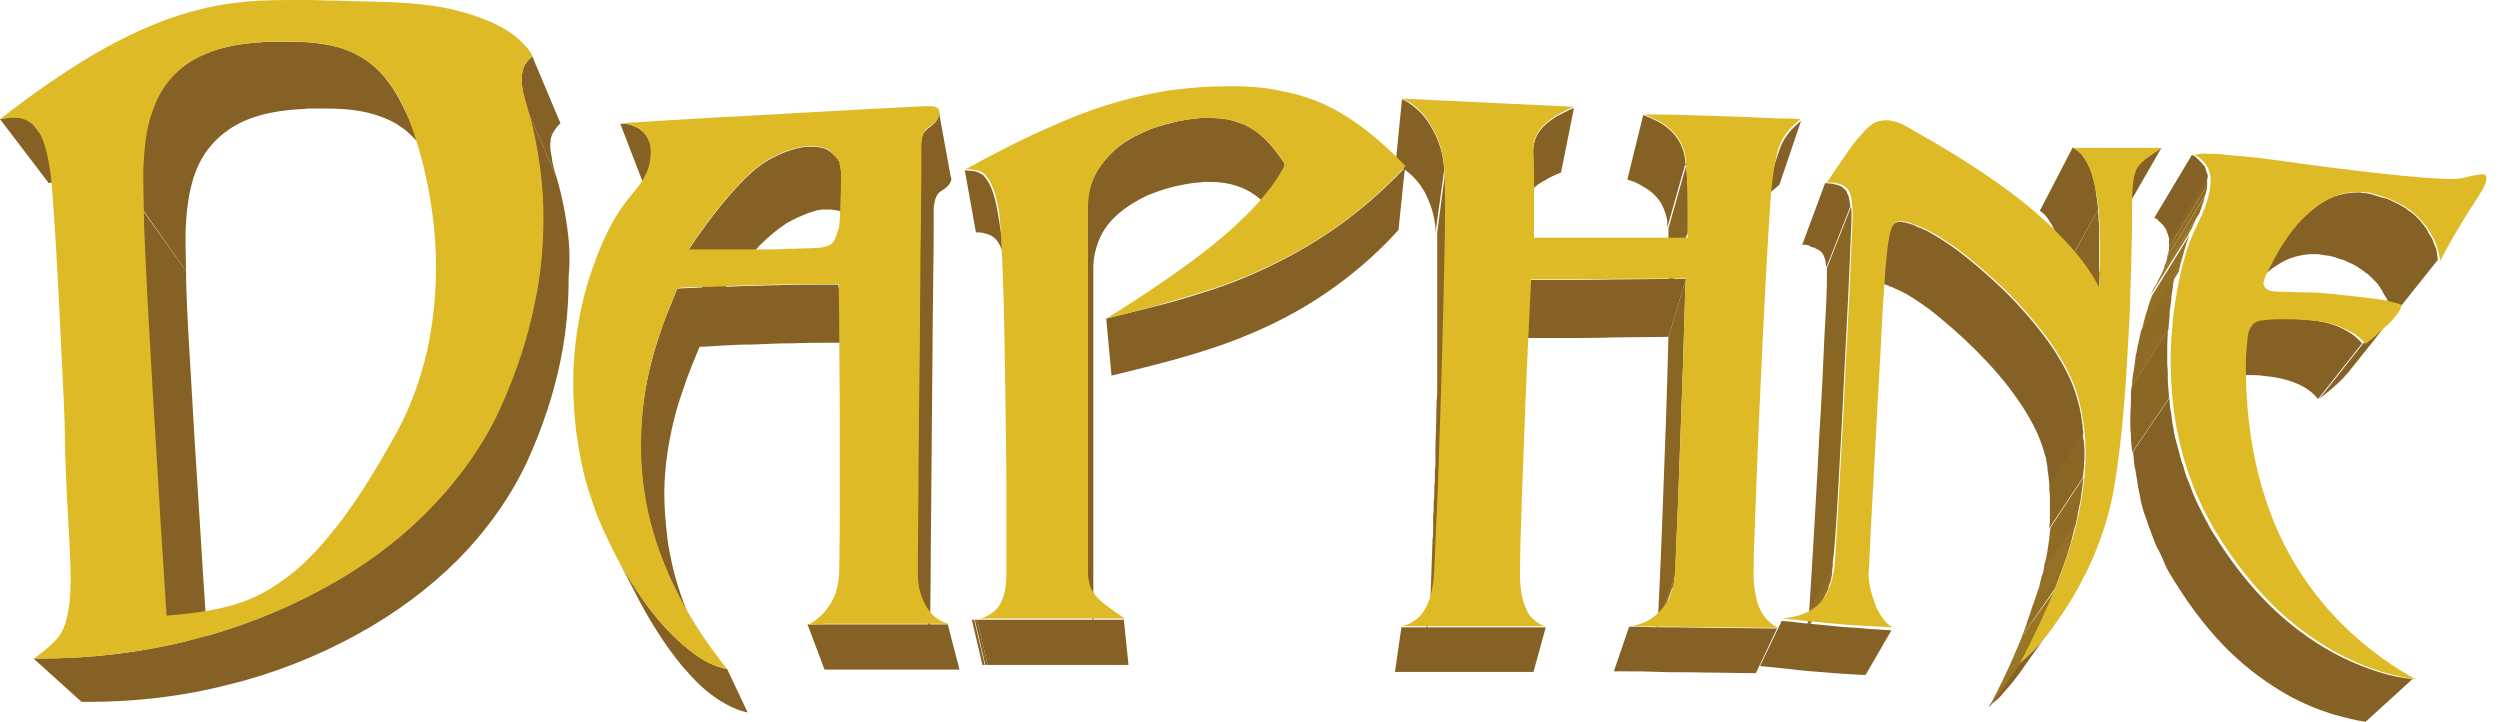 <?xml version="1.0" encoding="UTF-8" standalone="no"?>
<svg
   xmlns:dc="http://purl.org/dc/elements/1.1/"
   xmlns:cc="http://creativecommons.org/ns#"
   xmlns:rdf="http://www.w3.org/1999/02/22-rdf-syntax-ns#"
   xmlns:svg="http://www.w3.org/2000/svg"
   xmlns="http://www.w3.org/2000/svg"
   xmlns:sodipodi="http://sodipodi.sourceforge.net/DTD/sodipodi-0.dtd"
   xmlns:inkscape="http://www.inkscape.org/namespaces/inkscape"
   viewBox="0 0 426 123"
   version="1.1"
   id="svg156"
   sodipodi:docname="logo.svg"
   width="426"
   height="123"
   inkscape:version="0.92.4 5da689c313, 2019-01-14">
  <defs
     id="defs160" />
  <sodipodi:namedview
     pagecolor="#ffffff"
     bordercolor="#666666"
     borderopacity="1"
     objecttolerance="10"
     gridtolerance="10"
     guidetolerance="10"
     inkscape:pageopacity="0"
     inkscape:pageshadow="2"
     inkscape:window-width="640"
     inkscape:window-height="480"
     id="namedview158"
     showgrid="false"
     inkscape:zoom="0.63960347"
     inkscape:cx="211.55001"
     inkscape:cy="61.450001"
     inkscape:window-x="0"
     inkscape:window-y="0"
     inkscape:window-maximized="0"
     inkscape:current-layer="svg156">
    <inkscape:grid
       type="xygrid"
       id="grid969"
       originx="-0.3"
       originy="-0.1" />
  </sodipodi:namedview>
  <path
     d="M 93.8,24.3 C 93.8,23.6 94,23 94.3,22.5 94.6,22 95,21.5 95.5,21 L 90.7,9.6 c -0.6,0.5 -1,1 -1.3,1.5 -0.3,0.6 -0.4,1.2 -0.5,1.9 0,0.7 0,1.6 0.2,2.6 0.2,1 0.5,2.2 0.9,3.5 l 4.8,11 C 94.4,28.8 94.1,27.7 94,26.7 93.8,25.8 93.7,25 93.8,24.3 Z M 6.2,21.9 C 6,21.6 5.7,21.3 5.4,21 L 4.5,20.4 C 4.2,20.2 3.8,20.1 3.4,20 H 1.8 c -0.2,0 -0.4,0 -0.6,0.1 -0.2,0 -0.4,0.1 -0.6,0.1 -0.2,0 -0.4,0.1 -0.6,0.1 l 8.3,10.9 c 0.2,0 0.4,-0.1 0.6,-0.1 0.2,0 0.4,-0.1 0.6,-0.1 0.2,0 0.4,0 0.5,-0.1 h 0.5 c 0.4,0 0.8,0 1.2,0.1 0.4,0.1 0.7,0.2 1,0.3 0.3,0.2 0.6,0.3 0.9,0.6 0.3,0.2 0.5,0.5 0.8,0.8 C 11.6,29.2 8.9,25.5 6.2,21.9 Z M 68.4,17.6 C 67.3,15.4 66,13.6 64.7,12.2 63.3,10.8 61.8,9.8 60.2,9 58.6,8.2 56.9,7.8 55,7.5 53.2,7.2 51.2,7.1 49.2,7.1 h -3.5 c -0.4,0 -0.8,0 -1.2,0.1 -5.5,0.3 -9.5,1.6 -12.4,3.5 -2.9,1.9 -4.8,4.5 -5.9,7.4 -1.2,2.9 -1.6,6 -1.8,9.1 -0.2,3.1 0,6.1 0,8.6 l 7.3,10.4 c 0,-2.4 -0.2,-5.3 0,-8.3 0.2,-3 0.6,-6 1.7,-8.8 1.1,-2.8 2.9,-5.2 5.7,-7.1 2.8,-1.9 6.7,-3.1 12,-3.4 0.4,0 0.8,0 1.2,-0.1 h 3.3 c 2,0 3.8,0.1 5.6,0.4 1.8,0.3 3.4,0.8 5,1.5 1.5,0.7 3,1.7 4.3,3.1 1.3,1.3 2.5,3 3.6,5.2 -2,-3.8 -3.8,-7.4 -5.7,-11.1 z"
     id="path2"
     inkscape:connector-curvature="0"
     style="fill:#856125" />
  <path
     d="M 34.9,102.4 C 34.5,96.8 34.1,89.4 33.6,81.9 33.1,74.4 32.7,66.7 32.3,60.2 31.9,53.8 31.7,48.6 31.7,46.2 L 24.3,35.8 c 0,2.5 0.3,7.9 0.6,14.6 0.4,6.7 0.8,14.7 1.3,22.5 0.5,7.8 0.9,15.5 1.3,21.3 0.4,5.9 0.6,10 0.7,10.7 l 7.3,7.7 c 0,-0.6 -0.3,-4.6 -0.6,-10.2 z"
     id="path4"
     inkscape:connector-curvature="0"
     style="fill:#856125" />
  <path
     d="M 96.3,36.5 C 95.8,33.6 95.2,31.4 94.8,30.1 L 90,19.1 c 0.4,1.4 1,3.6 1.5,6.6 0.5,3 1,6.8 1,11.2 0,4.4 -0.3,9.4 -1.5,14.9 -1.1,5.5 -3,11.5 -5.9,17.9 C 82.2,76 78,81.8 72.9,87 c -5.1,5.2 -11.2,9.7 -18.1,13.4 -6.8,3.7 -14.4,6.7 -22.4,8.7 -8,2 -16.5,3.1 -25.1,3.1 H 5.7 l 8.2,7.4 h 1.2 c 8.3,0 16.4,-1 24.1,-3 7.7,-1.9 14.9,-4.8 21.5,-8.4 6.6,-3.6 12.4,-7.9 17.4,-12.9 4.9,-5 8.9,-10.6 11.7,-16.6 2.8,-6.1 4.6,-11.9 5.7,-17.2 1.1,-5.3 1.4,-10.1 1.4,-14.4 0.4,-4.1 -0.1,-7.7 -0.6,-10.6 z"
     id="path6"
     inkscape:connector-curvature="0"
     style="fill:#856125" />
  <path
     d="m 90.1,19.1 c 0.4,1.4 1,3.6 1.5,6.6 0.5,3 1,6.8 1,11.2 0,4.4 -0.3,9.4 -1.5,14.9 -1.1,5.5 -3,11.5 -5.9,17.9 C 82.3,76 78.1,81.8 73,87 c -5.1,5.2 -11.2,9.7 -18.1,13.4 -6.8,3.7 -14.4,6.7 -22.4,8.7 -8,2 -16.5,3.1 -25.1,3.1 H 5.8 c 1.4,-1 2.5,-1.9 3.4,-2.8 0.9,-0.9 1.6,-2 2,-3.4 0.4,-1.4 0.7,-3.1 0.8,-5.3 0.1,-2.3 0,-5.1 -0.2,-8.8 C 11.6,88.3 11.3,83.1 11.1,77.2 11.1,71.5 10.7,65 10.4,58.7 10.1,52.4 9.8,46.3 9.5,41.3 9.2,36.3 8.9,32.3 8.7,30.3 8.5,28.6 8.2,27 7.9,25.8 7.6,24.6 7.2,23.4 6.7,22.6 6.2,21.7 5.6,21.1 4.9,20.7 4.2,20.3 3.3,20 2.3,20 H 1.8 C 1.6,20 1.4,20 1.2,20.1 1,20.1 0.8,20.2 0.6,20.2 0.4,20.2 0.2,20.3 0,20.3 5.8,15.8 10.9,12.3 15.6,9.5 20.2,6.8 24.4,4.8 28.2,3.4 32.1,2 35.6,1.1 39.2,0.6 42.6,0.1 46.1,0 49.7,0 h 3.4 c 1.2,0 2.3,0.1 3.6,0.1 1.3,0 2.4,0.1 3.7,0.1 1.3,0 2.6,0.1 3.9,0.1 5.6,0.1 10.1,0.6 13.6,1.5 3.5,0.9 6.1,2 8,3.1 1.9,1.1 3,2.2 3.8,3.1 0.8,0.9 1,1.5 1,1.6 -0.6,0.5 -1,1 -1.3,1.5 -0.3,0.6 -0.4,1.2 -0.5,1.9 0,0.7 0,1.6 0.2,2.6 0.3,1 0.6,2.2 1,3.5 z M 67.7,73.5 c 2.4,-4.4 4,-9.1 5.1,-13.8 1,-4.7 1.5,-9.5 1.5,-14.1 C 74.3,41 73.8,36.4 73,32.2 72.2,28 71.1,24.1 69.8,20.7 68.7,17.8 67.4,15.5 66,13.7 64.6,11.9 63,10.5 61.3,9.6 59.6,8.6 57.7,8 55.7,7.6 53.7,7.2 51.6,7.1 49.3,7.1 h -3.5 c -0.4,0 -0.8,0 -1.2,0.1 -5.5,0.3 -9.5,1.6 -12.4,3.5 -2.9,1.9 -4.8,4.5 -5.9,7.4 -1.2,2.9 -1.6,6 -1.8,9.1 -0.2,3.1 0,6.1 0,8.6 0,2.5 0.3,7.9 0.6,14.6 0.4,6.7 0.8,14.7 1.3,22.5 0.5,7.8 0.9,15.5 1.3,21.3 0.4,5.9 0.6,10 0.7,10.7 3.7,-0.3 7,-0.7 10.2,-1.5 3.2,-0.8 6.2,-2.1 9.3,-4.3 C 51,97 54,94 57.3,89.8 c 3.2,-4 6.6,-9.4 10.4,-16.3"
     id="path8"
     inkscape:connector-curvature="0"
     style="fill:#deba27" />
  <path
     d="m 110.6,24 c -0.3,-0.7 -0.7,-1.3 -1.2,-1.7 -0.5,-0.4 -1,-0.7 -1.6,-0.9 -0.5,-0.2 -1,-0.3 -1.4,-0.3 h -0.7 l 4.2,10.9 h 0.7 c 0.4,0 0.9,0.1 1.4,0.3 0.5,0.2 1,0.4 1.5,0.8 0.5,0.4 0.9,0.9 1.1,1.6 -1.4,-3.5 -2.7,-7.1 -4,-10.7 z m 32.5,4.1 V 28 27.9 27.8 27.7 c -0.2,-0.4 -0.4,-0.7 -0.7,-1 -0.3,-0.3 -0.6,-0.6 -1,-0.9 -0.4,-0.3 -0.8,-0.5 -1.3,-0.6 C 139.6,25.1 139,25 138.4,25 h -0.8 c -0.3,0 -0.6,0.1 -0.9,0.1 -0.3,0.1 -0.6,0.1 -1,0.2 -0.3,0.1 -0.7,0.2 -1,0.3 -1.3,0.4 -2.5,1 -3.8,1.7 -1.2,0.7 -2.5,1.7 -3.8,3 -1.3,1.3 -2.8,2.9 -4.4,4.9 -1.6,2 -3.4,4.4 -5.4,7.4 l 3.7,10.1 c 1.9,-2.8 3.6,-5.2 5.2,-7.1 1.5,-1.9 2.9,-3.5 4.2,-4.7 1.3,-1.2 2.5,-2.1 3.7,-2.9 1.2,-0.7 2.4,-1.2 3.6,-1.7 0.3,-0.1 0.7,-0.2 1,-0.3 0.3,-0.1 0.6,-0.2 0.9,-0.2 0.3,-0.1 0.6,-0.1 0.8,-0.1 h 0.8 c 0.6,0 1.2,0.1 1.7,0.2 0.5,0.1 0.9,0.3 1.3,0.6 0.4,0.3 0.7,0.5 0.9,0.8 0.3,0.3 0.5,0.6 0.6,1 v 0.4 c -0.8,-3.5 -1.7,-7.1 -2.6,-10.6 z"
     id="path10"
     inkscape:connector-curvature="0"
     style="fill:#856125" />
  <path
     d="m 142.8,48.5 h -3.6 c -2.2,0 -4.6,0 -7,0.1 -2.4,0.1 -4.8,0.1 -7,0.2 -2.2,0.1 -4.3,0.2 -6,0.2 -1.7,0.1 -3.1,0.1 -3.9,0.2 l 3.8,9.9 c 0.8,0 2.1,-0.1 3.7,-0.2 1.6,-0.1 3.6,-0.2 5.7,-0.2 2.1,-0.1 4.4,-0.2 6.7,-0.2 2.3,-0.1 4.6,-0.1 6.7,-0.1 h 3.5 z"
     id="path12"
     inkscape:connector-curvature="0"
     style="fill:#856125" />
  <path
     d="m 115.4,49.2 c -0.1,0.3 -0.3,0.6 -0.4,1 -0.5,1.3 -1.2,2.9 -1.9,4.7 l -0.6,1.8 c -1.1,3.2 -2.2,7.1 -2.8,11.5 -0.6,4.4 -0.8,9.3 -0.1,14.7 0.7,5.3 2.3,11.1 5.3,17.1 l 3.8,7.9 c -2.2,-4.6 -3.7,-9.1 -4.5,-13.3 -0.2,-1 -0.4,-2.1 -0.5,-3.1 -0.3,-2.6 -0.5,-5 -0.5,-7.4 0,-2.4 0.2,-4.6 0.5,-6.7 0.6,-4.2 1.6,-8 2.7,-11 1,-3.1 2.1,-5.5 2.8,-7.3 z"
     id="path14"
     inkscape:connector-curvature="0"
     style="fill:#856125" />
  <path
     d="m 158.7,108.8 c 0,0.1 0,0.2 0.1,0.2"
     id="path16"
     inkscape:connector-curvature="0"
     style="fill:none" />
  <path
     d="m 162,30.1 c -0.7,-3.7 -1.3,-7.3 -2,-11 v 0.6 c -0.1,0.2 -0.2,0.5 -0.3,0.7 -0.2,0.2 -0.3,0.5 -0.6,0.7 -0.2,0.2 -0.5,0.4 -0.7,0.6 -0.2,0.1 -0.4,0.3 -0.6,0.5 -0.2,0.2 -0.3,0.3 -0.4,0.5 -0.2,0.4 -0.4,0.8 -0.4,1.3 -0.1,0.5 -0.1,1.1 -0.1,1.7 v 2.2 c 0,0.8 0,5.2 -0.1,11.5 -0.1,6.3 -0.1,14.4 -0.2,22.6 -0.1,8.2 -0.2,16.5 -0.2,23.1 -0.1,6.6 -0.1,11.4 -0.1,12.6 v 0.9 c 0,0.3 0,0.6 0.1,0.9 0.1,0.3 0.1,0.6 0.1,0.8 0.1,0.3 0.1,0.5 0.2,0.8 0.4,1.3 0.7,2.7 1.1,4 0.3,1.2 0.6,2.3 1,3.5 v 0.1 c 0,-0.2 -0.1,-0.3 -0.1,-0.5 -0.1,-0.3 -0.1,-0.5 -0.1,-0.8 0,-0.3 -0.1,-0.6 -0.1,-0.9 v -0.9 c 0,-1.2 0.1,-5.8 0.1,-12.1 0.1,-6.3 0.1,-14.3 0.2,-22.2 0.1,-7.9 0.1,-15.7 0.2,-21.8 0.1,-6 0.1,-10.3 0.1,-11.1 v -2.1 c 0,-0.6 0,-1.2 0.1,-1.6 0.1,-0.5 0.2,-0.9 0.4,-1.3 0.2,-0.4 0.5,-0.7 1,-1 0.3,-0.2 0.5,-0.3 0.7,-0.5 0.2,-0.2 0.4,-0.4 0.5,-0.6 0.1,-0.2 0.3,-0.4 0.3,-0.7 0,-0.1 0,-0.3 -0.1,-0.5 z"
     id="path18"
     inkscape:connector-curvature="0"
     style="fill:#856125" />
  <path
     d="m 161.5,106.4 h -23.9 l 2.9,7.7 h 23 z m -44.1,8.4 c 1.6,1.8 3.3,3.3 5,4.4 1.7,1.1 3.4,1.9 5,2.2 l -3.5,-7.4 c -1.7,-0.3 -3.5,-1.1 -5.2,-2.3 -1.7,-1.2 -3.5,-2.8 -5.2,-4.6 -1.7,-1.8 -3.3,-3.9 -4.8,-6.2 -1.5,-2.2 -2.9,-4.5 -4.1,-6.9 l 4.2,8.1 c 1.2,2.3 2.5,4.5 3.9,6.6 1.6,2.4 3.1,4.4 4.7,6.1 z"
     id="path20"
     inkscape:connector-curvature="0"
     style="fill:#856125" />
  <g
     id="g24"
     transform="translate(-0.3)">
    <path
       d="m 137.9,106.5 c 0.1,0 0.4,-0.2 0.9,-0.5 0.5,-0.3 1.1,-0.8 1.8,-1.5 0.6,-0.7 1.3,-1.6 1.8,-2.7 0.5,-1.1 0.8,-2.5 0.9,-4.1 0,-1.6 0.1,-5.3 0.1,-10.1 v -16 c 0,-5.6 -0.1,-11 -0.1,-15.3 0,-4.2 -0.1,-7.2 -0.1,-7.9 h -3.6 c -2.2,0 -4.6,0 -7,0.1 -2.4,0.1 -4.8,0.1 -7,0.2 -2.2,0.1 -4.3,0.2 -6,0.2 -1.7,0 -3.1,0.1 -3.9,0.2 -0.8,2.1 -2.2,5.3 -3.5,9.4 -1.3,4.1 -2.4,9.1 -2.6,14.8 -0.3,5.7 0.3,12.1 2.5,18.9 2.2,6.9 6,14.2 12.1,21.8 -2.2,-0.4 -4.6,-1.6 -6.8,-3.5 -2.3,-1.8 -4.5,-4.3 -6.6,-7 -2.1,-2.7 -4,-5.8 -5.6,-8.9 -1.6,-3.1 -3,-6.1 -3.9,-8.9 -1,-2.8 -1.8,-5.8 -2.3,-8.9 -0.6,-3.1 -0.9,-6.4 -1,-9.8 -0.1,-3.4 0.1,-6.8 0.6,-10.3 0.5,-3.5 1.3,-7 2.5,-10.5 1.2,-3.5 2.3,-6 3.4,-8 1.1,-2 2.1,-3.4 3,-4.5 0.9,-1.1 1.7,-2 2.3,-3 0.6,-1 1.1,-2.1 1.3,-3.6 0.2,-1.5 0,-2.7 -0.4,-3.5 -0.4,-0.8 -1,-1.4 -1.7,-1.8 -0.7,-0.4 -1.4,-0.6 -1.9,-0.7 -0.6,-0.1 -1,-0.1 -1.1,-0.1 5.3,-0.3 11,-0.7 16.7,-1 5.7,-0.3 11.3,-0.6 16.3,-0.9 5,-0.3 9.5,-0.5 12.9,-0.7 3.4,-0.2 5.7,-0.3 6.5,-0.3 h 0.4 c 0.6,0 1.1,0.1 1.3,0.4 0.3,0.2 0.3,0.6 0.3,0.9 0,0.3 -0.3,0.8 -0.5,1.1 -0.3,0.4 -0.7,0.7 -1.1,1 -0.5,0.3 -0.8,0.6 -1,1 -0.2,0.4 -0.4,0.8 -0.4,1.3 -0.1,0.5 -0.1,1.1 -0.1,1.7 v 2.2 c 0,0.8 0,5.2 -0.1,11.5 -0.1,6.3 -0.1,14.4 -0.2,22.6 -0.1,8.2 -0.2,16.5 -0.2,23.1 -0.1,6.6 -0.1,11.4 -0.1,12.6 0,1.2 0.1,2.4 0.4,3.4 0.3,1 0.7,1.9 1.2,2.7 0.5,0.8 1.1,1.4 1.7,1.8 0.7,0.5 1.4,0.8 2.1,0.9 h -21.3 c -1.7,0.2 -2.7,0.2 -2.9,0.2 z m 5.5,-69 c 0,-0.8 0.1,-1.7 0.1,-2.7 0,-1 0.1,-2 0.1,-2.9 v -2.6 c -0.1,-0.8 -0.2,-1.3 -0.3,-1.7 -0.2,-0.4 -0.4,-0.7 -0.7,-1 l -0.9,-0.9 c -0.4,-0.3 -0.8,-0.5 -1.3,-0.6 -0.5,-0.1 -1.1,-0.2 -1.7,-0.2 h -0.8 c -0.3,0 -0.6,0.1 -0.9,0.1 -0.3,0.1 -0.6,0.1 -1,0.2 -0.4,0.1 -0.7,0.2 -1,0.3 -1.3,0.4 -2.5,1 -3.8,1.7 -1.2,0.7 -2.5,1.7 -3.8,3 -1.3,1.3 -2.8,2.9 -4.4,4.9 -1.6,2 -3.4,4.4 -5.4,7.4 h 12.5 c 1.6,0 3.1,0 4.4,-0.1 1.3,0 2.5,-0.1 3.5,-0.1 1,0 1.7,-0.1 2.1,-0.1 0.6,-0.1 1.1,-0.2 1.5,-0.4 0.4,-0.2 0.7,-0.5 0.9,-0.9 0.2,-0.4 0.4,-0.9 0.5,-1.4 0.3,-0.5 0.3,-1.2 0.4,-2"
       id="path22"
       inkscape:connector-curvature="0"
       style="fill:#deba27" />
  </g>
  <g
     id="g28"
     transform="translate(-0.3)">
    <path
       d="m 301.3,33.5 c 0.3,-0.4 0.6,-0.7 1,-1 0.4,-0.3 0.8,-0.7 1.2,-1 l 3.7,-10.9 c -0.3,0.2 -0.6,0.5 -0.8,0.7 -0.1,0.1 -0.3,0.2 -0.4,0.4 -0.4,0.3 -0.7,0.7 -1,1.1 -0.3,0.4 -0.6,0.8 -0.8,1.2 -0.3,0.5 -0.5,1 -0.7,1.6 -1.2,3.6 -2.4,7.2 -3.6,10.7 0.1,-0.3 0.2,-0.6 0.3,-0.8 0.1,-0.3 0.2,-0.5 0.3,-0.7 0.2,-0.6 0.5,-1 0.8,-1.3 z"
       id="path26"
       inkscape:connector-curvature="0"
       style="fill:#856125" />
  </g>
  <g
     id="g32"
     transform="translate(-0.3)">
    <path
       d="m 359.1,38.5 c 0.2,-0.3 0.5,-0.5 0.8,-0.7 0.3,-0.2 0.7,-0.5 1.1,-0.8 0.4,-0.3 0.9,-0.6 1.4,-1 l 6.2,-10.8 c -0.6,0.4 -1.1,0.7 -1.5,1 -0.4,0.3 -0.8,0.6 -1.2,0.8 -0.3,0.3 -0.6,0.5 -0.9,0.8 -0.2,0.3 -0.5,0.5 -0.6,0.8 -2,3.5 -4,7.1 -6,10.6 0.1,-0.2 0.2,-0.4 0.4,-0.5 0.1,0 0.2,-0.1 0.3,-0.2 z"
       id="path30"
       inkscape:connector-curvature="0"
       style="fill:#856125" />
  </g>
  <g
     id="g40"
     transform="translate(-0.3)">
    <path
       d="m 244.7,98.8 -1.3,7.9 v 1.2 c 0.4,-2.6 0.9,-5.3 1.3,-7.9 0,-0.2 0.1,-0.4 0.1,-0.6 -0.1,-0.3 -0.1,-0.4 -0.1,-0.6 z"
       id="path34"
       inkscape:connector-curvature="0"
       style="fill:#8f6b25" />
    <path
       d="M 246.6,35.6 V 35 33.9 33.2 32.4 31.6 31.1 30.3 29.9 29.2 29 l -1.4,10.6 V 66 c 0,0.8 0,1.5 -0.1,2.3 v 0.1 c 0,1.4 -0.1,2.9 -0.1,4.3 0,1.2 -0.1,2.3 -0.1,3.4 v 2.5 c 0,0.5 0,1 -0.1,1.6 v 0.9 c 0,0.6 0,1.3 -0.1,1.9 v 0.6 c 0,0.6 0,1.3 -0.1,1.9 v 0.7 c 0,0.6 0,1.1 -0.1,1.7 V 90 c 0,0.7 0,1.3 -0.1,1.9 v 0.2 c -0.2,6.2 -0.4,11.1 -0.5,13.3 v 1.3 l 1.3,-7.9 c 0,-0.2 0,-0.4 0.1,-0.6 v -0.7 c 0.1,-2.3 0.3,-7.4 0.6,-13.8 0.2,-6.4 0.5,-14.1 0.7,-21.8 0.2,-7.6 0.4,-15.2 0.5,-21.3 v -1 -0.4 -1.7 -0.5 c -0.5,-0.5 -0.5,-1 -0.5,-1.4 z"
       id="path36"
       inkscape:connector-curvature="0"
       style="fill:#8a6625" />
    <path
       d="m 246.4,28.9 c 0,-0.4 -0.1,-0.8 -0.1,-1 -0.2,-1.8 -0.7,-3.4 -1.3,-4.7 -0.6,-1.3 -1.3,-2.4 -2,-3.3 -0.7,-0.9 -1.5,-1.5 -2.1,-2 -0.7,-0.5 -1.3,-0.8 -1.7,-1 L 238.1,28 c 0.4,0.2 1,0.5 1.6,0.9 0.6,0.5 1.4,1.1 2.1,2 0.7,0.8 1.4,1.9 1.9,3.2 0.6,1.3 1,2.8 1.2,4.6 v 1 z"
       id="path38"
       inkscape:connector-curvature="0"
       style="fill:#856125" />
  </g>
  <g
     id="g50"
     transform="translate(-0.3)">
    <path
       d="m 170.3,36.1 c -0.3,-1.8 -0.7,-3.2 -1.1,-4.1 -0.4,-1 -0.9,-1.6 -1.3,-2.1 -0.5,-0.4 -1,-0.6 -1.5,-0.7 -0.5,-0.1 -1.1,-0.1 -1.7,-0.2 l 1.9,10.6 c 0.6,0 1.1,0 1.6,0.2 0.5,0.1 1,0.3 1.5,0.7 0.5,0.4 0.9,1 1.3,2 0.4,1 0.7,2.2 1,4 z m 56.2,3.7 c -4.5,3 -9,5.3 -13.4,7.2 -4.4,1.9 -8.8,3.2 -12.9,4.4 -4.1,1.1 -8,2 -11.4,2.9 l 0.9,9.7 c 3.3,-0.8 7,-1.7 11,-2.8 3.9,-1.1 8.1,-2.4 12.4,-4.2 4.3,-1.8 8.6,-4 12.9,-6.9 4.3,-2.9 8.6,-6.5 12.6,-10.9 l 1.1,-10.6 c -4.3,4.5 -8.7,8.2 -13.2,11.2 z"
       id="path42"
       inkscape:connector-curvature="0"
       style="fill:#856125" />
    <path
       d="m 186.6,106 v -0.4 -0.5 -8.3 -18.7 -20 -12.3 c 0,-1.9 0.4,-3.6 1.1,-5.2 0.7,-1.6 1.8,-3 3.2,-4.2 1.4,-1.2 3,-2.2 4.9,-3.1 1.9,-0.8 4.1,-1.5 6.5,-1.9 0.4,-0.1 0.8,-0.1 1.1,-0.2 0.4,0 0.7,-0.1 1.1,-0.1 0.3,0 0.7,-0.1 1,-0.1 h 1 c 1.6,0 3,0.2 4.3,0.6 1.3,0.4 2.3,0.9 3.3,1.6 1,0.7 1.8,1.5 2.6,2.4 0.8,0.9 1.5,1.9 2.2,2.9 l 0.3,-10.6 c -0.7,-1.1 -1.5,-2.1 -2.3,-3.1 -0.8,-0.9 -1.7,-1.8 -2.7,-2.5 -0.8,-0.5 -1.6,-1 -2.5,-1.3 l -0.9,-0.3 c -0.3,-0.1 -0.7,-0.2 -1,-0.3 -1,-0.2 -2.2,-0.3 -3.5,-0.3 h -1 c -0.3,0 -0.7,0 -1.1,0.1 -0.4,0 -0.7,0.1 -1.1,0.1 -0.4,0.1 -0.8,0.1 -1.2,0.2 -0.6,0.1 -1.2,0.2 -1.8,0.4 -1.8,0.4 -3.4,0.9 -4.9,1.6 -2,0.9 -3.7,1.9 -5.1,3.2 -1.4,1.3 -2.5,2.7 -3.3,4.3 -0.8,1.6 -1.2,3.4 -1.2,5.4 v 63.5 c 0.3,2.7 0.7,5.3 1,8 v -0.4 z"
       id="path44"
       inkscape:connector-curvature="0"
       style="fill:#856125" />
    <path
       d="m 191.8,105.6 h -25 l 1.8,7.7 h 24 z"
       id="path46"
       inkscape:connector-curvature="0"
       style="fill:#856125" />
    <path
       d="m 188.8,54.3 c 5,-3.1 9.2,-5.9 12.8,-8.5 3.5,-2.5 6.4,-4.8 8.7,-6.9 2.3,-2.1 4.2,-4 5.6,-5.8 1.5,-1.8 2.6,-3.5 3.4,-5.1 -0.7,-1.1 -1.5,-2.1 -2.3,-3.1 -0.8,-0.9 -1.7,-1.8 -2.7,-2.5 -1,-0.7 -2.1,-1.3 -3.4,-1.7 -1.3,-0.4 -2.8,-0.6 -4.5,-0.6 h -1 c -0.3,0 -0.7,0 -1.1,0.1 -0.4,0.1 -0.7,0.1 -1.1,0.1 -0.4,0.1 -0.8,0.1 -1.2,0.2 -2.5,0.4 -4.7,1.1 -6.7,1.9 -2,0.9 -3.7,1.9 -5.1,3.2 -1.4,1.3 -2.5,2.7 -3.3,4.3 -0.8,1.6 -1.2,3.4 -1.2,5.4 v 61.6 c 0,0.9 0,1.6 0.2,2.3 0.1,0.7 0.4,1.3 0.8,1.9 0.4,0.6 1,1.2 1.9,1.9 0.9,0.7 2,1.5 3.4,2.4 h -25 c 0.4,0 0.9,-0.1 1.4,-0.4 0.5,-0.2 1.1,-0.6 1.6,-1.1 0.5,-0.5 1,-1.3 1.3,-2.3 0.3,-1 0.5,-2.2 0.5,-3.8 V 85.5 c 0,-5.6 -0.1,-12.5 -0.2,-19.2 -0.1,-6.7 -0.2,-13.4 -0.4,-18.9 -0.2,-5.4 -0.4,-9.7 -0.7,-11.5 -0.3,-1.8 -0.7,-3.2 -1.1,-4.1 -0.4,-1 -0.9,-1.6 -1.3,-2.1 -0.5,-0.4 -1,-0.6 -1.5,-0.7 -0.5,-0.1 -1.1,-0.1 -1.7,-0.2 5.3,-2.9 10,-5.3 14.2,-7.1 4.2,-1.9 8,-3.3 11.5,-4.3 3.5,-1 6.7,-1.7 9.8,-2.1 3.1,-0.4 6,-0.6 9,-0.6 h 1.2 c 3.1,0 5.9,0.3 8.5,0.9 2.6,0.5 5,1.3 7.3,2.4 2.3,1.1 4.5,2.5 6.7,4.2 2.2,1.7 4.4,3.7 6.7,6.1 -4.2,4.6 -8.7,8.3 -13.1,11.3 -4.5,3 -9,5.3 -13.4,7.2 -4.4,1.9 -8.8,3.2 -12.9,4.4 -4.3,1.3 -8.2,2.2 -11.6,3.1 z"
       id="path48"
       inkscape:connector-curvature="0"
       style="fill:#deba27" />
  </g>
  <g
     id="g54"
     transform="translate(-0.3)">
    <path
       d="m 166.8,105.6 h -0.1 -0.1 -0.1 -0.1 l 1.8,7.7 h 0.4 z"
       id="path52"
       inkscape:connector-curvature="0"
       style="fill:#856125" />
  </g>
  <g
     id="g58"
     transform="translate(-0.3)">
    <path
       d="m 166.3,105.6 h -0.3 -0.1 0.6 z"
       id="path56"
       inkscape:connector-curvature="0"
       style="fill:#e0bc27" />
  </g>
  <g
     id="g62"
     transform="translate(-0.3)">
    <path
       d="m 166.3,105.6 h -0.3 -0.1 l 1.8,7.7 h 0.4 z"
       id="path60"
       inkscape:connector-curvature="0"
       style="fill:#856125" />
  </g>
  <g
     id="g88"
     transform="translate(-0.3)">
    <path
       d="m 260.3,33.6 c 0.3,-0.5 0.7,-1 1.3,-1.5 0.5,-0.5 1.2,-1 2,-1.4 0.8,-0.5 1.7,-0.9 2.7,-1.3 l 2.2,-11 c -0.5,0.2 -1,0.4 -1.5,0.7 -0.3,0.1 -0.5,0.3 -0.8,0.4 l -0.6,0.3 c -0.8,0.5 -1.5,1 -2,1.5 -0.6,0.5 -1,1.1 -1.3,1.6 -0.3,0.5 -0.5,1.1 -0.6,1.7 -0.7,3.6 -1.3,7.2 -2,10.8 0.1,-0.4 0.2,-0.8 0.4,-1.2 0.1,-0.4 0.2,-0.5 0.2,-0.6 z"
       id="path64"
       inkscape:connector-curvature="0"
       style="fill:#856125" />
    <path
       d="M 287.9,38.9 V 35.3 35.2 33.3 33 c 0,-0.7 0,-1.4 -0.1,-2.1 0,-0.9 -0.1,-1.8 -0.2,-2.6 l -3,10.6 v 11.8 l 3,-10.2 v -0.3 c 0.3,-0.1 0.3,-0.6 0.3,-1.3 z"
       id="path66"
       inkscape:connector-curvature="0"
       style="fill:#8a6625" />
    <path
       d="m 287.5,27.9 c 0,-0.3 -0.1,-0.6 -0.1,-0.9 -0.1,-1.1 -0.5,-2 -0.9,-2.8 -0.5,-0.8 -1,-1.5 -1.7,-2.1 -0.7,-0.6 -1.4,-1.1 -2.2,-1.5 -0.8,-0.4 -1.5,-0.7 -2.3,-1 l -2.7,11 c 0.7,0.2 1.5,0.5 2.2,0.9 0.7,0.4 1.4,0.8 2.1,1.4 0.6,0.6 1.2,1.2 1.6,2 0.4,0.8 0.7,1.7 0.9,2.7 v 1.2 l 3,-10.6 c 0.2,0 0.2,-0.1 0.1,-0.3 z m -9.9,19.7 c -3.1,0 -5.9,0.1 -8.3,0.1 h -8.1 l -1.9,9.9 h 7.8 c 2.3,0 5,0 7.9,-0.1 3,0 6.2,-0.1 9.6,-0.1 l 3,-9.9 c -3.5,0 -6.9,0.1 -10,0.1 z"
       id="path68"
       inkscape:connector-curvature="0"
       style="fill:#856125" />
    <path
       d="m 285.3,100.3 -2.9,7.8 c 0,0.1 0,0.2 -0.1,0.3 0,0.1 0,0.2 -0.1,0.2 0,0.1 -0.1,0.2 -0.1,0.3 0,0.1 -0.1,0.2 -0.1,0.3 1,-2.6 1.9,-5.2 2.9,-7.9 0.1,-0.2 0.2,-0.5 0.3,-0.8 0.1,0 0.1,-0.1 0.1,-0.2 z"
       id="path70"
       inkscape:connector-curvature="0"
       style="fill:#947026" />
    <path
       d="m 285.5,99.8 v -0.1 c 0,-0.3 0.1,-0.5 0.1,-0.8 v -0.1 -0.4 l -2.9,7.9 c 0,0.2 0,0.3 -0.1,0.5 0,0.2 0,0.3 -0.1,0.5 0,0.1 0,0.2 -0.1,0.3 v 0.1 c 0,0.1 -0.1,0.3 -0.1,0.4 l 2.9,-7.8 c 0.2,-0.2 0.2,-0.3 0.3,-0.5 z"
       id="path72"
       inkscape:connector-curvature="0"
       style="fill:#8f6b25" />
    <path
       d="m 286.2,86.6 c 0.2,-5 0.4,-10.8 0.6,-16.4 0.2,-5.6 0.4,-11 0.5,-15.2 0.1,-4.1 0.2,-7 0.3,-7.5 l -3,9.9 c 0,0.5 -0.1,3.3 -0.2,7.2 -0.1,4 -0.3,9.2 -0.5,14.6 -0.2,5.4 -0.4,11 -0.6,15.8 -0.2,4.8 -0.4,8.7 -0.5,10.8 v 0.4 l 2.9,-8 c 0,-0.2 0,-0.4 0.1,-0.6 0,-1.9 0.2,-6 0.4,-11 z"
       id="path74"
       inkscape:connector-curvature="0"
       style="fill:#8a6625" />
    <g
       id="g78">
      <path
         d="m 254.7,106.9 h -15.6 l -1.1,7.6 h 23.6 l 2.1,-7.6 z"
         id="path76"
         inkscape:connector-curvature="0"
         style="fill:#856125" />
    </g>
    <g
       id="g82">
      <path
         d="m 294,107 c -2.9,0 -5.6,-0.1 -8,-0.1 -2.3,0 -4.3,0 -5.7,-0.1 h -2.4 l -2.6,7.6 h 2.3 c 1.3,0 3.2,0 5.4,0.1 2.2,0.1 4.8,0 7.6,0.1 2.8,0 5.8,0.1 8.9,0.1 l 3.6,-7.6 c -3,0 -6.2,-0.1 -9.1,-0.1 z"
         id="path80"
         inkscape:connector-curvature="0"
         style="fill:#856125" />
    </g>
    <g
       id="g86">
      <path
         d="m 239.2,16.8 29.3,1.4 c -1.3,0.5 -2.3,1.1 -3.2,1.6 -0.9,0.6 -1.6,1.2 -2.2,1.8 -0.6,0.6 -0.9,1.3 -1.2,1.9 -0.2,0.7 -0.3,1.3 -0.3,2 0,0.7 0.1,1.9 0.1,3.4 v 11.6 h 26.2 v -1.7 -3.6 c 0,-1.4 -0.1,-2.9 -0.1,-4.4 -0.1,-1.4 -0.2,-2.8 -0.3,-3.9 -0.1,-1.1 -0.5,-2 -0.9,-2.8 -0.5,-0.8 -1,-1.5 -1.7,-2.1 -0.7,-0.6 -1.4,-1.1 -2.2,-1.5 -0.8,-0.4 -1.5,-0.7 -2.3,-1 3.8,0 7.3,0.1 10.5,0.2 3.2,0.1 6,0.2 8.3,0.3 2.3,0.1 4.3,0.2 5.6,0.2 1.3,0 2.1,0.1 2.3,0.1 -0.8,0.7 -1.5,1.3 -2.1,2 -0.6,0.7 -1.1,1.5 -1.5,2.6 -0.4,1.1 -0.7,2.5 -1,4.5 -0.3,1.9 -0.5,4.4 -0.7,7.6 -0.2,3.2 -0.5,8.3 -0.8,14.1 -0.3,5.8 -0.6,12.5 -0.9,18.9 -0.3,6.4 -0.5,12.6 -0.7,17.5 -0.2,4.9 -0.3,8.6 -0.3,10 0,1.4 0.1,2.5 0.3,3.6 0.2,1 0.4,1.9 0.8,2.7 0.4,0.8 0.8,1.4 1.3,1.9 0.5,0.5 1.1,0.9 1.8,1.3 -3.2,0 -6.4,-0.1 -9.3,-0.1 -2.9,0 -5.6,-0.1 -8,-0.1 -2.3,0 -4.3,0 -5.7,-0.1 h -2.4 c 0.1,0 0.6,0 1.3,-0.2 0.7,-0.2 1.6,-0.5 2.5,-1.1 0.9,-0.6 1.8,-1.5 2.6,-2.7 0.8,-1.2 1.2,-2.9 1.4,-5 0.1,-2.1 0.3,-6.2 0.5,-11.2 0.2,-5 0.4,-10.8 0.6,-16.4 0.2,-5.6 0.4,-11 0.5,-15.2 0.1,-4.1 0.2,-7 0.3,-7.5 -3.5,0.1 -6.9,0.1 -10,0.1 -3.1,0 -5.9,0.1 -8.3,0.1 h -8.1 c 0,0.6 -0.2,3.8 -0.4,8.3 -0.2,4.5 -0.5,10.4 -0.7,16.4 -0.2,6 -0.5,12.1 -0.6,16.9 -0.2,4.9 -0.2,8.5 -0.2,9.6 0.1,1.1 0.2,2.1 0.4,3 0.2,0.9 0.5,1.6 0.8,2.3 0.3,0.7 0.8,1.2 1.3,1.6 0.5,0.4 1.1,0.8 1.7,1 h -24.6 c 0.1,0 0.4,0 1,-0.2 0.5,-0.2 1.2,-0.5 1.9,-1.1 0.7,-0.6 1.4,-1.5 1.9,-2.8 0.5,-1.3 0.9,-3.1 1,-5.4 0.1,-2.3 0.3,-7.4 0.6,-13.8 0.2,-6.4 0.5,-14.1 0.7,-21.8 0.2,-7.6 0.4,-15.2 0.5,-21.3 0.1,-6.1 0,-10.8 -0.2,-12.6 -0.2,-1.8 -0.7,-3.4 -1.3,-4.7 -0.6,-1.3 -1.3,-2.4 -2,-3.3 -0.7,-0.9 -1.5,-1.5 -2.1,-2 -0.7,-0.4 -1.3,-0.7 -1.7,-0.9 z"
         id="path84"
         inkscape:connector-curvature="0"
         style="fill:#deba27" />
    </g>
  </g>
  <g
     id="g128"
     transform="translate(-0.3)">
    <path
       d="M 358,45.8 V 44.2 43.5 41.5 41 39.6 39 c 0,-0.5 0,-0.9 -0.1,-1.4 v -0.4 c 0,-0.5 -0.1,-1 -0.1,-1.5 l -5.7,10.4 c 0,0.5 0.1,0.9 0.1,1.4 v 0.3 c 0,0.3 0,0.6 0.1,0.9 v 7.7 c 0,0.8 -0.1,1.5 -0.1,2.4 l 5.8,-9.9 c 0,-0.8 0.1,-1.6 0.1,-2.4 C 358,46.3 358,46.1 358,45.8 Z"
       id="path90"
       inkscape:connector-curvature="0"
       style="fill:#8a6625" />
    <path
       d="m 357.8,35.7 v -0.2 -0.1 c -0.1,-0.5 -0.1,-1.1 -0.2,-1.6 -0.1,-0.5 -0.2,-1 -0.2,-1.5 v -0.1 c -0.2,-0.9 -0.4,-1.8 -0.6,-2.5 v -0.1 c -0.1,-0.4 -0.3,-0.7 -0.4,-1 -0.2,-0.4 -0.3,-0.7 -0.5,-1 -0.1,-0.1 -0.1,-0.2 -0.2,-0.3 -0.1,-0.2 -0.3,-0.4 -0.4,-0.6 -0.1,-0.1 -0.2,-0.2 -0.2,-0.3 -0.1,-0.2 -0.3,-0.3 -0.5,-0.5 -0.1,-0.1 -0.2,-0.2 -0.3,-0.2 -0.2,-0.2 -0.4,-0.3 -0.7,-0.5 l -0.1,-0.1 -5.6,10.8 0.1,0.1 c 0.2,0.1 0.4,0.3 0.6,0.5 0.1,0.1 0.2,0.1 0.2,0.2 0.1,0.1 0.3,0.3 0.4,0.5 l 0.1,0.1 c 0,0 0.1,0.1 0.1,0.2 0.1,0.2 0.3,0.4 0.4,0.6 0.1,0.1 0.1,0.2 0.2,0.3 v 0.1 c 0.2,0.3 0.3,0.6 0.5,1 l 0.3,0.9 c 0,0.1 0,0.1 0.1,0.2 0.2,0.6 0.4,1.2 0.5,1.9 0,0.1 0.1,0.3 0.1,0.4 v 0.2 c 0.1,0.4 0.2,0.9 0.2,1.3 v 0.2 c 0.1,0.4 0.1,0.9 0.2,1.4 v 0.4 z"
       id="path92"
       inkscape:connector-curvature="0"
       style="fill:#856125" />
    <path
       d="m 307.8,108.5 c 0,0.1 0,0.1 -0.1,0.2 0,0.1 0,0.1 -0.1,0.2 0,0.1 -0.1,0.1 -0.1,0.2 0,0.1 -0.1,0.1 -0.1,0.2 1.3,-2.6 2.6,-5.2 4,-7.9 0.1,-0.1 0.1,-0.3 0.2,-0.4 z"
       id="path94"
       inkscape:connector-curvature="0"
       style="fill:#997526" />
    <path
       d="m 311.6,100.9 c 0.1,-0.2 0.2,-0.4 0.3,-0.7 v -0.1 l 0.3,-1.2 -4,7.9 c 0,0.1 -0.1,0.3 -0.1,0.4 0,0.1 -0.1,0.3 -0.1,0.4 0,0.1 -0.1,0.2 -0.1,0.3 0,0.1 -0.1,0.2 -0.1,0.4 z"
       id="path96"
       inkscape:connector-curvature="0"
       style="fill:#947026" />
    <path
       d="m 312.3,98.9 v -0.2 c 0.1,-0.4 0.2,-0.8 0.2,-1.3 v -0.3 c 0.1,-0.4 0.1,-0.8 0.1,-1.2 l -4,8.1 c 0,0.3 -0.1,0.5 -0.1,0.8 0,0.2 0,0.3 -0.1,0.5 v 0.3 c 0,0.2 -0.1,0.5 -0.1,0.7 0,0.2 -0.1,0.3 -0.1,0.5 v 0.1 z"
       id="path98"
       inkscape:connector-curvature="0"
       style="fill:#8f6b25" />
    <path
       d="m 313.5,83.9 c 0.3,-5.5 0.7,-12.3 1,-18.9 0.3,-6.6 0.7,-13.1 0.9,-18.2 0.2,-5.1 0.4,-8.8 0.4,-9.8 v -0.7 -0.1 c 0,-0.3 0,-0.6 -0.1,-0.9 l -4.1,10.4 v 2 c 0,1.2 -0.1,4.6 -0.4,9.2 -0.2,4.9 -0.5,11.2 -0.9,17.5 -0.3,6.4 -0.7,12.8 -1,18.2 -0.3,5.3 -0.6,9.5 -0.7,11.3 v 0.4 l 4,-8.1 v -0.3 c 0.3,-2.1 0.6,-6.5 0.9,-12 z"
       id="path100"
       inkscape:connector-curvature="0"
       style="fill:#8a6625" />
    <path
       d="m 309.4,42.2 c 0.1,0 0.2,0 0.2,0.1 0.1,0 0.1,0.1 0.2,0.1 0.1,0.1 0.3,0.1 0.4,0.2 0.1,0.1 0.2,0.1 0.3,0.2 l 0.1,0.1 0.2,0.2 0.1,0.1 v 0.1 c 0.1,0.1 0.2,0.3 0.2,0.4 0,0.1 0.1,0.2 0.1,0.2 0.1,0.2 0.1,0.5 0.2,0.8 0,0.3 0.1,0.6 0.1,0.9 l 4.1,-10.4 v -0.1 c -0.1,-0.7 -0.2,-1.2 -0.3,-1.7 L 315,32.8 v -0.1 c -0.1,-0.2 -0.2,-0.3 -0.4,-0.5 -0.2,-0.1 -0.3,-0.3 -0.5,-0.4 -0.2,-0.1 -0.4,-0.2 -0.7,-0.3 h -0.1 c -0.3,-0.1 -0.5,-0.1 -0.8,-0.2 h -0.1 c -0.3,0 -0.7,-0.1 -1.1,-0.1 l -3.9,10.5 c 0.4,0 0.7,0 1,0.1 h 0.1 c 0.3,0.3 0.6,0.3 0.9,0.4 -0.1,0 -0.1,0 0,0 z"
       id="path102"
       inkscape:connector-curvature="0"
       style="fill:#856125" />
    <g
       id="g106">
      <path
         d="m 316.9,107 c -2,-0.1 -4.1,-0.3 -6,-0.5 -1.9,-0.2 -3.6,-0.3 -4.8,-0.5 -1.3,-0.1 -2.1,-0.2 -2.2,-0.2 l -3.7,7.7 c 0.1,0 0.9,0.1 2.1,0.2 1.2,0.1 2.8,0.3 4.6,0.5 1.8,0.2 3.8,0.3 5.8,0.5 2,0.1 3.9,0.3 5.5,0.3 l 4.4,-7.6 c -1.7,-0.1 -3.7,-0.2 -5.7,-0.4 z"
         id="path104"
         inkscape:connector-curvature="0"
         style="fill:#856125" />
    </g>
    <g
       id="g110">
      <path
         d="m 349.1,108.2 c -0.6,0.7 -1.1,1.4 -1.7,2 -0.5,0.6 -1.1,1.1 -1.6,1.6 -0.5,0.5 -1,0.9 -1.4,1.3 l -5.3,7.4 c 0.4,-0.4 0.9,-0.8 1.4,-1.2 0.5,-0.4 1,-1 1.5,-1.6 0.5,-0.6 1.1,-1.2 1.6,-1.9 0.5,-0.7 1.1,-1.4 1.6,-2.2 1.8,-2.6 3.7,-5.1 5.5,-7.7 -0.5,0.9 -1.1,1.6 -1.6,2.3 z"
         id="path108"
         inkscape:connector-curvature="0"
         style="fill:#856125" />
    </g>
    <g
       id="g122">
      <path
         d="m 344.9,108.3 c -0.1,0.3 -0.2,0.5 -0.3,0.8 l -0.9,2.1 c -0.1,0.1 -0.1,0.3 -0.2,0.5 -1.2,2.8 -2.7,5.8 -4.3,8.9 l 5.3,-7.4 c 0.6,-1.1 1.2,-2.2 1.7,-3.3 0.4,-0.9 0.8,-1.7 1.2,-2.5 0.1,-0.2 0.2,-0.5 0.4,-0.8 0.3,-0.6 0.6,-1.3 0.9,-1.9 0.2,-0.4 0.4,-0.9 0.6,-1.3 0.3,-0.6 0.5,-1.2 0.7,-1.7 0.2,-0.4 0.3,-0.8 0.5,-1.2 z"
         id="path112"
         inkscape:connector-curvature="0"
         style="fill:#997526" />
      <path
         d="m 347.8,99.9 c 0,0.1 0,0.2 -0.1,0.3 -0.1,0.2 -0.1,0.4 -0.2,0.6 l -0.6,1.8 c 0,0.1 0,0.1 -0.1,0.2 -0.1,0.2 -0.1,0.4 -0.2,0.6 -0.2,0.6 -0.4,1.3 -0.7,2 v 0.1 c -0.1,0.2 -0.2,0.4 -0.2,0.6 -0.2,0.6 -0.4,1.1 -0.6,1.7 0,0.1 -0.1,0.3 -0.2,0.4 v 0.1 l 5.5,-7.9 c 0,-0.1 0,-0.1 0.1,-0.2 0.2,-0.6 0.5,-1.2 0.7,-1.8 0.1,-0.4 0.3,-0.8 0.4,-1.1 0.2,-0.6 0.4,-1.1 0.6,-1.7 0.1,-0.4 0.3,-0.8 0.4,-1.2 0.2,-0.5 0.3,-1.1 0.5,-1.6 l 0.3,-1.2 c 0.1,-0.5 0.3,-1.1 0.4,-1.6 0.1,-0.2 0.1,-0.5 0.2,-0.7 l -5.6,8.3 c 0,0.2 -0.1,0.4 -0.2,0.6 -0.1,0.5 -0.3,1.1 -0.4,1.7 z"
         id="path114"
         inkscape:connector-curvature="0"
         style="fill:#947026" />
      <path
         d="m 349.7,89.9 c 0,0.3 -0.1,0.5 -0.1,0.8 0,0.3 -0.1,0.7 -0.1,1 v 0.1 c -0.1,0.6 -0.2,1.3 -0.3,1.9 v 0.1 c -0.1,0.4 -0.1,0.7 -0.2,1.1 -0.1,0.3 -0.1,0.5 -0.2,0.8 0,0.1 -0.1,0.3 -0.1,0.4 0,0.2 -0.1,0.4 -0.1,0.6 0,0.2 -0.1,0.4 -0.1,0.6 0,0.1 -0.1,0.3 -0.1,0.4 l 5.6,-8.3 c 0,-0.2 0.1,-0.4 0.1,-0.5 0.1,-0.4 0.2,-0.7 0.2,-1.1 l 0.3,-1.5 c 0.1,-0.3 0.1,-0.6 0.2,-0.9 0.1,-0.7 0.2,-1.5 0.3,-2.2 0,-0.3 0.1,-0.6 0.1,-0.8 0,-0.3 0.1,-0.6 0.1,-1 z"
         id="path116"
         inkscape:connector-curvature="0"
         style="fill:#8f6b25" />
      <path
         d="m 355.5,77.6 c 0,-0.7 0,-1.4 -0.1,-2.1 0,-0.2 0,-0.5 -0.1,-0.7 0,-0.3 -0.1,-0.6 -0.1,-0.9 l -5.7,8.9 v 0.7 c 0,0.3 0.1,0.6 0.1,1 v 4.1 c 0,0.3 0,0.7 -0.1,1 V 90 l 5.7,-8.6 c 0,-0.2 0,-0.4 0.1,-0.6 0,-0.3 0,-0.6 0.1,-0.9 0,-0.5 0,-1.1 0.1,-1.6 z"
         id="path118"
         inkscape:connector-curvature="0"
         style="fill:#8a6625" />
      <path
         d="m 336.9,59.6 c 2.6,2.6 5.2,5.5 7.3,8.6 2.1,3 3.7,6.1 4.5,9.1 0,0.1 0,0.2 0.1,0.3 0.1,0.3 0.2,0.7 0.2,1 0,0.2 0.1,0.3 0.1,0.5 0,0.2 0.1,0.4 0.1,0.7 V 80 c 0.1,0.5 0.1,0.9 0.2,1.4 v 0.2 c 0,0.2 0.1,0.5 0.1,0.7 0,0.2 0,0.4 0.1,0.5 l 5.7,-8.9 c 0,-0.3 0,-0.5 -0.1,-0.8 v -0.4 l -0.3,-2.1 c 0,-0.1 -0.1,-0.3 -0.1,-0.4 -0.1,-0.7 -0.3,-1.4 -0.5,-2.1 -0.8,-3.1 -2.5,-6.3 -4.7,-9.5 -2.2,-3.1 -4.9,-6.2 -7.6,-8.9 -2.8,-2.7 -5.6,-5.1 -8.1,-7 -2.5,-1.8 -4.6,-3.1 -6,-3.7 -0.4,-0.2 -0.9,-0.3 -1.2,-0.5 -0.3,-0.2 -0.7,-0.3 -1.1,-0.4 -0.3,-0.1 -0.6,-0.2 -0.9,-0.2 -0.3,-0.1 -0.5,-0.1 -0.7,-0.1 -0.2,0 -0.4,0 -0.5,0.1 -0.1,0.1 -0.3,0.1 -0.4,0.2 -0.1,0.1 -0.3,0.2 -0.4,0.4 -0.1,0.2 -0.2,0.3 -0.3,0.6 l -4.3,10.2 c 0,0 0,-0.1 0.1,-0.1 0.1,-0.2 0.2,-0.3 0.2,-0.4 0.1,-0.2 0.2,-0.3 0.4,-0.4 0.1,-0.1 0.3,-0.2 0.4,-0.2 0.2,0 0.3,-0.1 0.5,-0.1 0.2,0 0.5,0 0.7,0.1 0.3,0.1 0.5,0.1 0.9,0.2 0.3,0.1 0.7,0.2 1,0.4 0.4,0.1 0.8,0.3 1.2,0.5 1.3,0.5 3.4,1.8 5.7,3.5 2.4,1.9 5.1,4.2 7.7,6.8 z"
         id="path120"
         inkscape:connector-curvature="0"
         style="fill:#856125" />
    </g>
    <g
       id="g126">
      <path
         d="m 321.7,20.5 c 0.3,0 0.6,0 0.9,0.1 0.3,0.1 0.6,0.1 0.9,0.2 0.3,0.1 0.6,0.2 1,0.4 0.3,0.2 0.7,0.3 1.1,0.6 1.5,0.9 3.9,2.2 6.7,3.9 2.8,1.7 6.1,3.8 9.4,6.2 3.3,2.4 6.6,5.1 9.4,8 2.9,2.9 5.3,5.9 6.9,9.1 0.2,-3.7 0.2,-6.9 0.1,-9.7 -0.1,-2.8 -0.3,-5.1 -0.7,-7 -0.4,-1.9 -0.9,-3.5 -1.5,-4.6 -0.6,-1.2 -1.4,-2 -2.4,-2.5 h 15.2 c -1.2,0.8 -2.2,1.4 -2.9,2 -0.7,0.6 -1.2,1.1 -1.5,1.8 -0.3,0.7 -0.5,1.7 -0.6,3 -0.1,1.4 -0.1,3.1 -0.1,5.6 0,2.4 -0.1,5.6 -0.2,9.3 -0.1,3.7 -0.2,7.8 -0.5,12 -0.2,4.3 -0.5,8.6 -0.9,12.8 -0.4,4.2 -0.9,8.2 -1.5,11.6 -0.6,3.5 -1.6,6.8 -2.8,9.9 -1.2,3.1 -2.7,6 -4.2,8.6 -1.6,2.6 -3.2,4.9 -4.7,6.8 -1.6,1.9 -3.1,3.4 -4.3,4.4 2.5,-4.7 4.5,-9.1 6.2,-13.2 1.6,-4.1 2.9,-8 3.7,-11.7 0.8,-3.7 1.2,-7.1 1.3,-10.5 0,-3.3 -0.4,-6.5 -1.2,-9.6 -0.8,-3.1 -2.5,-6.3 -4.7,-9.5 -2.2,-3.1 -4.9,-6.2 -7.6,-8.9 -2.8,-2.7 -5.6,-5.1 -8.1,-7 -2.5,-1.8 -4.6,-3.1 -6,-3.7 -0.4,-0.2 -0.9,-0.3 -1.2,-0.5 -0.4,-0.1 -0.7,-0.3 -1.1,-0.4 -0.3,-0.1 -0.6,-0.2 -0.9,-0.2 -0.3,-0.1 -0.5,-0.1 -0.7,-0.1 -0.5,0 -0.8,0.1 -1.1,0.4 -0.3,0.3 -0.5,0.8 -0.7,1.5 -0.2,0.7 -0.3,1.7 -0.5,2.9 -0.1,1.2 -0.3,2.7 -0.4,4.5 -0.2,2.7 -0.5,7 -0.7,12 -0.3,5 -0.6,10.7 -0.9,16.2 -0.3,5.5 -0.6,10.8 -0.8,14.8 -0.2,4.1 -0.3,7 -0.4,7.7 0,0.7 0.1,1.6 0.3,2.5 0.2,0.9 0.5,1.8 0.8,2.7 0.3,0.9 0.8,1.7 1.3,2.4 0.5,0.7 1.1,1.3 1.7,1.6 -1.7,-0.1 -3.7,-0.2 -5.7,-0.3 -2,-0.1 -4.1,-0.3 -6,-0.5 -1.9,-0.2 -3.6,-0.3 -4.8,-0.5 -1.3,-0.1 -2.1,-0.2 -2.2,-0.2 1.3,-0.2 2.5,-0.4 3.5,-0.8 1,-0.4 1.9,-1 2.7,-1.7 0.7,-0.8 1.4,-1.7 1.8,-3 0.5,-1.2 0.8,-2.8 0.9,-4.6 0.1,-1.9 0.4,-6.2 0.7,-11.8 0.3,-5.5 0.7,-12.3 1,-18.9 0.3,-6.6 0.7,-13.1 0.9,-18.2 0.2,-5.1 0.4,-8.8 0.4,-9.8 0,-1 -0.1,-1.9 -0.2,-2.6 -0.1,-0.7 -0.3,-1.3 -0.6,-1.7 -0.3,-0.4 -0.8,-0.7 -1.3,-0.9 -0.6,-0.2 -1.3,-0.3 -2.3,-0.3 1.2,-1.8 2.3,-3.4 3.2,-4.7 0.9,-1.4 1.8,-2.5 2.6,-3.4 0.8,-0.9 1.5,-1.6 2.3,-2.1 0.4,-0.2 1.2,-0.4 2,-0.4 z"
         id="path124"
         inkscape:connector-curvature="0"
         style="fill:#deba27" />
    </g>
  </g>
  <g
     id="g154"
     transform="translate(-0.3)">
    <path
       d="m 415.7,44.3 v -0.2 l -8,10 v 0.1 z"
       id="path130"
       inkscape:connector-curvature="0"
       style="fill:#8a6625" />
    <path
       d="m 415.7,44.2 c 0,-0.2 -0.1,-0.5 -0.1,-0.8 0,-0.2 -0.1,-0.4 -0.1,-0.6 v -0.1 c 0,-0.2 -0.1,-0.4 -0.2,-0.6 0,-0.1 -0.1,-0.2 -0.1,-0.2 -0.1,-0.2 -0.1,-0.3 -0.2,-0.5 0,-0.1 -0.1,-0.2 -0.1,-0.3 -0.1,-0.2 -0.1,-0.3 -0.2,-0.5 -0.1,-0.1 -0.1,-0.2 -0.2,-0.3 -0.1,-0.2 -0.2,-0.3 -0.3,-0.5 -0.1,-0.1 -0.2,-0.3 -0.2,-0.4 -0.1,-0.2 -0.2,-0.3 -0.3,-0.5 -0.1,-0.1 -0.2,-0.3 -0.3,-0.4 -0.1,-0.2 -0.3,-0.3 -0.4,-0.5 -0.1,-0.1 -0.2,-0.3 -0.3,-0.4 l -0.5,-0.5 -0.4,-0.4 c -0.2,-0.2 -0.4,-0.3 -0.6,-0.5 -0.2,-0.1 -0.4,-0.3 -0.6,-0.4 l -0.1,-0.1 c -0.3,-0.2 -0.7,-0.5 -1.1,-0.7 -0.1,0 -0.1,-0.1 -0.2,-0.1 L 408,34.3 c -0.1,0 -0.1,0 -0.2,-0.1 -0.4,-0.2 -0.9,-0.4 -1.4,-0.5 h -0.1 c -0.5,-0.2 -1.1,-0.3 -1.6,-0.5 -0.2,-0.1 -0.5,-0.1 -0.7,-0.2 -0.2,0 -0.5,-0.1 -0.7,-0.1 -0.2,0 -0.5,0 -0.7,-0.1 h -0.7 c -1.4,0 -2.7,0.3 -3.9,0.7 -1.2,0.5 -2.3,1.1 -3.3,1.9 -1,0.8 -2,1.6 -2.8,2.6 -0.8,0.9 -1.6,1.9 -2.3,2.9 l -7,10.1 c 0.6,-0.9 1.3,-1.8 2.1,-2.7 0.8,-0.9 1.7,-1.7 2.7,-2.5 1,-0.7 2.1,-1.4 3.2,-1.8 1.2,-0.4 2.4,-0.7 3.8,-0.7 h 0.7 c 0.2,0 0.4,0 0.7,0.1 0.2,0 0.5,0.1 0.7,0.1 0.2,0 0.5,0.1 0.7,0.1 0.6,0.1 1.2,0.3 1.7,0.5 0.1,0 0.2,0.1 0.4,0.1 0.4,0.1 0.8,0.3 1.2,0.5 0.2,0.1 0.3,0.2 0.5,0.2 0.3,0.2 0.6,0.3 0.9,0.5 0.2,0.1 0.3,0.2 0.4,0.3 0.2,0.1 0.4,0.2 0.6,0.4 0.1,0 0.1,0.1 0.2,0.1 0,0 0.1,0 0.1,0.1 0.1,0.1 0.2,0.2 0.3,0.2 0.2,0.2 0.4,0.3 0.6,0.5 l 0.3,0.3 0.5,0.5 0.3,0.3 c 0.2,0.2 0.3,0.4 0.4,0.5 0.1,0.1 0.2,0.2 0.2,0.3 0.1,0.1 0.1,0.2 0.2,0.3 0.1,0.1 0.1,0.2 0.2,0.3 0,0.1 0.1,0.1 0.1,0.2 0,0.1 0.1,0.1 0.1,0.2 0.1,0.2 0.2,0.4 0.3,0.5 0.1,0.1 0.1,0.2 0.2,0.3 0.1,0.2 0.2,0.4 0.2,0.5 0,0.1 0.1,0.2 0.1,0.3 0.1,0.2 0.1,0.4 0.2,0.6 0,0.1 0,0.1 0.1,0.2 v 0.1 c 0,0.1 0.1,0.3 0.1,0.4 v 0.1 c 0.2,0.6 0.2,1.1 0.2,1.3 z"
       id="path132"
       inkscape:connector-curvature="0"
       style="fill:#856125" />
    <path
       d="m 407.3,54.6 -1.1,1.1 c -0.4,0.4 -0.9,0.8 -1.4,1.3 -0.5,0.5 -1.1,1 -1.8,1.5 l -7.5,9.5 c 0.6,-0.5 1.2,-1 1.7,-1.4 0.5,-0.4 1,-0.9 1.4,-1.2 l 1,-1 c 0.3,-0.3 0.5,-0.6 0.8,-0.9 2.6,-3.2 5.2,-6.5 7.7,-9.7 z M 377,64.8 c 0.1,-0.1 0.2,-0.2 0.3,-0.2 0.3,-0.2 0.6,-0.3 1,-0.4 0.4,-0.1 0.9,-0.1 1.4,-0.2 0.5,0 1.2,-0.1 1.9,-0.1 h 1.2 c 1.2,0 2.5,0 3.6,0.2 1.2,0.1 2.3,0.3 3.4,0.6 1.1,0.3 2.1,0.7 3,1.2 0.9,0.5 1.8,1.2 2.5,2.1 l 7.5,-9.5 c -0.8,-0.9 -1.6,-1.6 -2.6,-2.1 -1,-0.6 -2,-1 -3.1,-1.3 -1.1,-0.3 -2.3,-0.5 -3.5,-0.6 -1.2,-0.1 -2.5,-0.2 -3.8,-0.2 h -1.4 c -0.7,0 -1.4,0 -2,0.1 -0.6,0 -1,0.1 -1.5,0.2 -0.4,0.1 -0.7,0.2 -1,0.4 -0.2,0.1 -0.4,0.3 -0.6,0.5 l -0.1,0.1 c -2.3,3.2 -4.5,6.4 -6.8,9.6 0.4,-0.2 0.5,-0.3 0.6,-0.4 z m 28.6,49.7 c -2.5,-0.8 -5.3,-1.9 -8.5,-3.7 -3.1,-1.8 -6.5,-4.2 -9.8,-7.4 -3.4,-3.3 -6.7,-7.4 -9.9,-12.6 -0.4,-0.6 -0.7,-1.2 -1,-1.8 -0.1,-0.2 -0.2,-0.3 -0.3,-0.5 -0.2,-0.5 -0.5,-0.9 -0.7,-1.4 -0.1,-0.1 -0.1,-0.3 -0.2,-0.4 -0.3,-0.5 -0.5,-1.1 -0.8,-1.6 V 85 c -0.4,-0.8 -0.7,-1.7 -1,-2.5 -0.1,-0.2 -0.2,-0.5 -0.3,-0.7 -0.3,-0.7 -0.5,-1.4 -0.7,-2.1 0,-0.1 -0.1,-0.3 -0.1,-0.4 0,-0.1 0,-0.1 -0.1,-0.2 -0.3,-0.8 -0.5,-1.7 -0.7,-2.5 -0.1,-0.2 -0.1,-0.4 -0.2,-0.7 -0.1,-0.4 -0.2,-0.7 -0.3,-1.1 -0.1,-0.3 -0.1,-0.6 -0.2,-0.9 0,-0.1 -0.1,-0.3 -0.1,-0.4 v -0.3 c -0.2,-0.8 -0.3,-1.6 -0.4,-2.5 0,-0.2 0,-0.4 -0.1,-0.5 -0.1,-0.7 -0.2,-1.3 -0.2,-2 v -0.4 l -6.2,9.1 v 0.4 c 0.1,0.6 0.1,1.3 0.2,1.9 0,0.2 0,0.3 0.1,0.5 0.1,0.8 0.3,1.6 0.4,2.4 0,0.2 0.1,0.4 0.1,0.7 0.1,0.7 0.3,1.3 0.4,2 0,0.2 0.1,0.4 0.1,0.6 0.2,0.8 0.4,1.6 0.7,2.4 0.1,0.2 0.1,0.4 0.2,0.5 0.2,0.7 0.4,1.4 0.7,2 0.1,0.2 0.1,0.4 0.2,0.6 0.3,0.8 0.6,1.6 1,2.5 0,0.1 0.1,0.2 0.2,0.3 0.3,0.7 0.7,1.4 1,2.2 0.1,0.2 0.2,0.4 0.3,0.7 0.4,0.8 0.9,1.6 1.4,2.4 3.1,5 6.3,9 9.5,12.1 3.2,3.1 6.5,5.4 9.4,7.1 3,1.7 5.8,2.8 8.1,3.5 2.4,0.7 4.3,1.1 5.6,1.3 l 8,-7.3 c -1.3,-0.1 -3.3,-0.4 -5.8,-1.2 z"
       id="path134"
       inkscape:connector-curvature="0"
       style="fill:#856125" />
    <path
       d="m 369.9,67.6 c -0.1,-0.9 -0.1,-1.7 -0.2,-2.6 v -0.1 -0.4 c 0,-0.8 0,-1.5 -0.1,-2.2 V 61.9 61.7 59.6 59.2 59 58.7 c 0,-0.7 0.1,-1.5 0.1,-2.2 v -0.2 l -6.2,9.6 V 66 c -0.1,0.8 -0.1,1.5 -0.1,2.3 v 0.4 c 0,0.8 -0.1,1.6 -0.1,2.4 v 0.5 c 0,0.7 0,1.5 0.1,2.3 v 0.4 c 0,0.8 0.1,1.7 0.2,2.5 v 0.3 l 6.2,-9.1 c 0.1,-0.2 0.1,-0.3 0.1,-0.4 z"
       id="path136"
       inkscape:connector-curvature="0"
       style="fill:#8a6625" />
    <path
       d="m 365.1,56.4 v 0.1 c -0.1,0.6 -0.3,1.3 -0.4,1.9 0,0.1 0,0.2 -0.1,0.3 -0.1,0.6 -0.2,1.3 -0.4,2 v 0.2 c -0.1,0.7 -0.2,1.4 -0.3,2.2 0,0.1 0,0.3 -0.1,0.4 -0.1,0.8 -0.2,1.5 -0.2,2.3 l 6.2,-9.6 v -0.1 c 0.1,-0.8 0.1,-1.5 0.2,-2.3 v -0.3 -0.3 c 0.1,-0.7 0.2,-1.5 0.3,-2.2 v -0.1 -0.3 c 0.1,-0.6 0.2,-1.3 0.3,-1.9 v -0.2 -0.1 c 0.1,-0.5 0.2,-1.1 0.3,-1.6 0,-0.1 0.1,-0.2 0.1,-0.3 v -0.2 z"
       id="path138"
       inkscape:connector-curvature="0"
       style="fill:#8f6b25" />
    <path
       d="m 367,50.4 c -0.1,0.3 -0.3,0.7 -0.4,1.1 0,0.1 -0.1,0.2 -0.1,0.3 -0.1,0.3 -0.2,0.6 -0.3,1 0,0.1 -0.1,0.2 -0.1,0.3 -0.1,0.4 -0.3,0.9 -0.4,1.4 0,0.1 -0.1,0.2 -0.1,0.4 l -0.3,1.2 c 0,0.1 0,0.2 -0.1,0.2 l 6.3,-9.9 c 0,-0.1 0.1,-0.2 0.1,-0.3 0.1,-0.4 0.2,-0.9 0.3,-1.3 0,-0.1 0,-0.1 0.1,-0.2 v -0.1 c 0.1,-0.5 0.3,-1 0.4,-1.4 V 43 c 0,-0.1 0.1,-0.2 0.1,-0.3 0.1,-0.3 0.2,-0.7 0.3,-1 0,-0.1 0.1,-0.2 0.1,-0.2 v -0.1 c 0.1,-0.4 0.3,-0.7 0.4,-1.1 v -0.1 z"
       id="path140"
       inkscape:connector-curvature="0"
       style="fill:#947026" />
    <path
       d="m 375.1,36.3 -6.4,10.2 c 0,0 0,0.1 -0.1,0.1 v 0.1 c -0.1,0.1 -0.1,0.3 -0.2,0.4 l -0.3,0.6 c 0,0.1 -0.1,0.2 -0.1,0.2 -0.1,0.1 -0.1,0.3 -0.2,0.4 -0.1,0.2 -0.2,0.4 -0.3,0.5 0,0 0,0.1 -0.1,0.1 -0.2,0.4 -0.4,0.8 -0.6,1.3 L 373.2,40 c 0.1,-0.1 0.1,-0.3 0.2,-0.4 0,-0.1 0.1,-0.1 0.1,-0.2 0,-0.1 0,-0.1 0.1,-0.2 0.1,-0.1 0.1,-0.2 0.2,-0.3 0,-0.1 0.1,-0.2 0.1,-0.2 v -0.1 c 0.2,-0.4 0.4,-0.8 0.6,-1.3 0.2,-0.4 0.3,-0.7 0.5,-1.1 0,0.2 0,0.2 0.1,0.1 z"
       id="path142"
       inkscape:connector-curvature="0"
       style="fill:#997526" />
    <path
       d="m 369.6,43.7 v 0.2 c 0,0.2 -0.1,0.3 -0.1,0.5 0,0.1 0,0.1 -0.1,0.2 v 0.1 c 0,0.1 0,0.1 -0.1,0.2 0,0.1 0,0.1 -0.1,0.2 0,0.1 -0.1,0.2 -0.1,0.4 0,0.1 -0.1,0.2 -0.1,0.3 -0.1,0.3 -0.2,0.5 -0.3,0.8 l 6.4,-10.3 c 0.1,-0.3 0.2,-0.6 0.3,-0.8 0,-0.1 0.1,-0.3 0.1,-0.4 0.1,-0.2 0.1,-0.4 0.2,-0.5 0,-0.1 0.1,-0.2 0.1,-0.4 0.1,-0.2 0.1,-0.5 0.2,-0.7 v -0.1 z"
       id="path144"
       inkscape:connector-curvature="0"
       style="fill:#947026" />
    <path
       d="m 376.3,32.4 c 0.1,-0.3 0.1,-0.6 0.1,-0.8 l -6.5,10.5 v 0.4 c 0,0.1 0,0.2 -0.1,0.4 V 43 c 0,0.1 0,0.2 -0.1,0.3 0,0.1 -0.1,0.3 -0.1,0.4 l 6.5,-10.5 c 0.1,-0.3 0.1,-0.5 0.2,-0.8 z"
       id="path146"
       inkscape:connector-curvature="0"
       style="fill:#8f6b25" />
    <path
       d="m 376.4,30.7 v -0.4 l -6.5,10.6 v 1.2 l 6.5,-10.5 v -0.9 c 0,0.1 0,0.1 0,0 z"
       id="path148"
       inkscape:connector-curvature="0"
       style="fill:#8a6625" />
    <path
       d="m 368.2,37.7 c 0.1,0.1 0.2,0.1 0.2,0.2 l 0.2,0.2 c 0.1,0.1 0.2,0.1 0.2,0.2 l 0.2,0.2 c 0,0.1 0.1,0.1 0.1,0.2 0,0 0,0.1 0.1,0.1 0,0 0,0.1 0.1,0.1 0,0 0.1,0.1 0.1,0.2 0,0.1 0.1,0.2 0.1,0.3 0,0.1 0.1,0.2 0.1,0.3 0,0 0,0.1 0.1,0.1 v 0.1 c 0,0.1 0.1,0.2 0.1,0.3 0,0.1 0,0.2 0.1,0.3 0,0.1 0,0.2 0.1,0.3 v 0.1 l 6.5,-10.6 v -0.1 -0.3 c 0,-0.1 0,-0.2 -0.1,-0.3 0,-0.1 -0.1,-0.2 -0.1,-0.3 0,-0.1 -0.1,-0.2 -0.1,-0.3 0,-0.1 -0.1,-0.2 -0.1,-0.3 0,-0.1 -0.1,-0.2 -0.1,-0.3 0,-0.1 -0.1,-0.2 -0.2,-0.2 -0.1,-0.1 -0.1,-0.2 -0.2,-0.3 l -0.2,-0.2 -0.3,-0.3 -0.2,-0.2 -0.3,-0.3 -0.2,-0.2 c -0.1,-0.1 -0.3,-0.2 -0.4,-0.2 -0.1,0 -0.1,-0.1 -0.2,-0.1 l -6.4,10.7 c 0.1,0 0.1,0.1 0.2,0.1 0.1,0.1 0.3,0.2 0.4,0.2 0,0.2 0.1,0.3 0.2,0.3 z"
       id="path150"
       inkscape:connector-curvature="0"
       style="fill:#856125" />
    <path
       d="m 376.5,26.2 c 0.7,0 1.5,0 2.4,0.1 0.9,0.1 2,0.2 3.3,0.3 1.3,0.1 2.8,0.3 4.5,0.5 1.7,0.2 3.7,0.5 5.9,0.8 3,0.4 5.9,0.8 8.5,1.1 2.6,0.3 5,0.6 7.1,0.8 2.1,0.2 4,0.4 5.6,0.5 1.6,0.1 2.9,0.2 3.9,0.2 h 0.8 c 0.6,0 1.1,-0.1 1.6,-0.2 0.5,-0.1 0.9,-0.2 1.3,-0.3 0.4,-0.1 0.7,-0.2 1.1,-0.2 0.3,-0.1 0.6,-0.1 0.8,-0.1 h 0.3 c 0.1,0 0.2,0.1 0.2,0.1 0.1,0.1 0.1,0.1 0.1,0.2 0,0.1 0.1,0.2 0.1,0.4 0,0.4 -0.2,0.9 -0.5,1.6 -0.4,0.7 -0.9,1.5 -1.6,2.6 -0.7,1.1 -1.6,2.4 -2.5,4 -1,1.6 -2.1,3.6 -3.3,5.9 0,-0.1 -0.1,-0.7 -0.3,-1.6 -0.2,-0.9 -0.6,-2 -1.4,-3.3 -0.7,-1.2 -1.8,-2.5 -3.3,-3.7 -1.5,-1.1 -3.5,-2.1 -6.1,-2.8 -0.2,-0.1 -0.5,-0.1 -0.7,-0.2 -0.2,-0.1 -0.5,-0.1 -0.7,-0.1 -0.2,0 -0.5,0 -0.7,-0.1 h -0.7 c -2.2,0 -4.1,0.6 -5.8,1.6 -1.7,1 -3.2,2.4 -4.5,3.8 -1.3,1.5 -2.3,3 -3.2,4.5 -0.8,1.4 -1.5,2.7 -1.9,3.5 -0.5,0.9 -0.7,1.6 -0.8,2.1 0,0.5 0.2,0.8 0.6,1.1 0.4,0.3 1.2,0.4 2.1,0.4 0.9,0 2.3,0.1 3.8,0.1 1.6,0 3.4,0.1 5.3,0.3 1.9,0.2 3.8,0.4 5.5,0.6 1.7,0.2 3.3,0.4 4.4,0.7 1.1,0.3 1.8,0.4 1.8,0.6 0,0.1 -0.1,0.4 -0.2,0.7 -0.1,0.3 -0.5,0.8 -0.9,1.3 -0.4,0.5 -1,1.2 -1.9,1.9 -0.8,0.8 -1.8,1.7 -3.1,2.7 -0.8,-0.9 -1.6,-1.6 -2.6,-2.1 -1,-0.5 -2,-1 -3.1,-1.3 -1.1,-0.3 -2.3,-0.5 -3.5,-0.6 -1.2,-0.1 -2.5,-0.2 -3.8,-0.2 H 389 c -1.4,0 -2.5,0.1 -3.3,0.2 -0.8,0.1 -1.3,0.4 -1.7,0.9 -0.4,0.5 -0.6,1.1 -0.7,2 -0.1,0.9 -0.2,2.1 -0.3,3.6 -0.1,7.5 0.7,14.2 2.2,20 1.5,5.9 3.7,11 6.4,15.4 2.7,4.4 5.9,8.2 9.4,11.4 3.5,3.2 7.2,5.8 11,7.9 -1.4,-0.2 -3.4,-0.6 -5.8,-1.3 -2.5,-0.8 -5.3,-1.9 -8.5,-3.7 -3.1,-1.8 -6.5,-4.2 -9.8,-7.4 -3.4,-3.3 -6.7,-7.4 -9.9,-12.6 -3.2,-5.2 -5.2,-10.6 -6.4,-15.9 -1.2,-5.3 -1.5,-10.5 -1.4,-15.3 0.2,-4.8 0.8,-9.1 1.6,-12.7 0.8,-3.6 1.8,-6.4 2.7,-8.1 0.8,-1.7 1.5,-3.2 1.9,-4.6 0.4,-1.3 0.6,-2.5 0.6,-3.5 0,-1 -0.3,-1.8 -0.7,-2.5 -0.4,-0.7 -1.1,-1.3 -2,-1.8 0.2,0 0.3,-0.1 0.5,-0.1 0.2,0 0.4,-0.1 0.6,-0.1 0.2,0 0.5,0 0.7,-0.1 -0.2,0.1 0.1,0.1 0.4,0.1 z"
       id="path152"
       inkscape:connector-curvature="0"
       style="fill:#deba27" />
  </g>
</svg>
